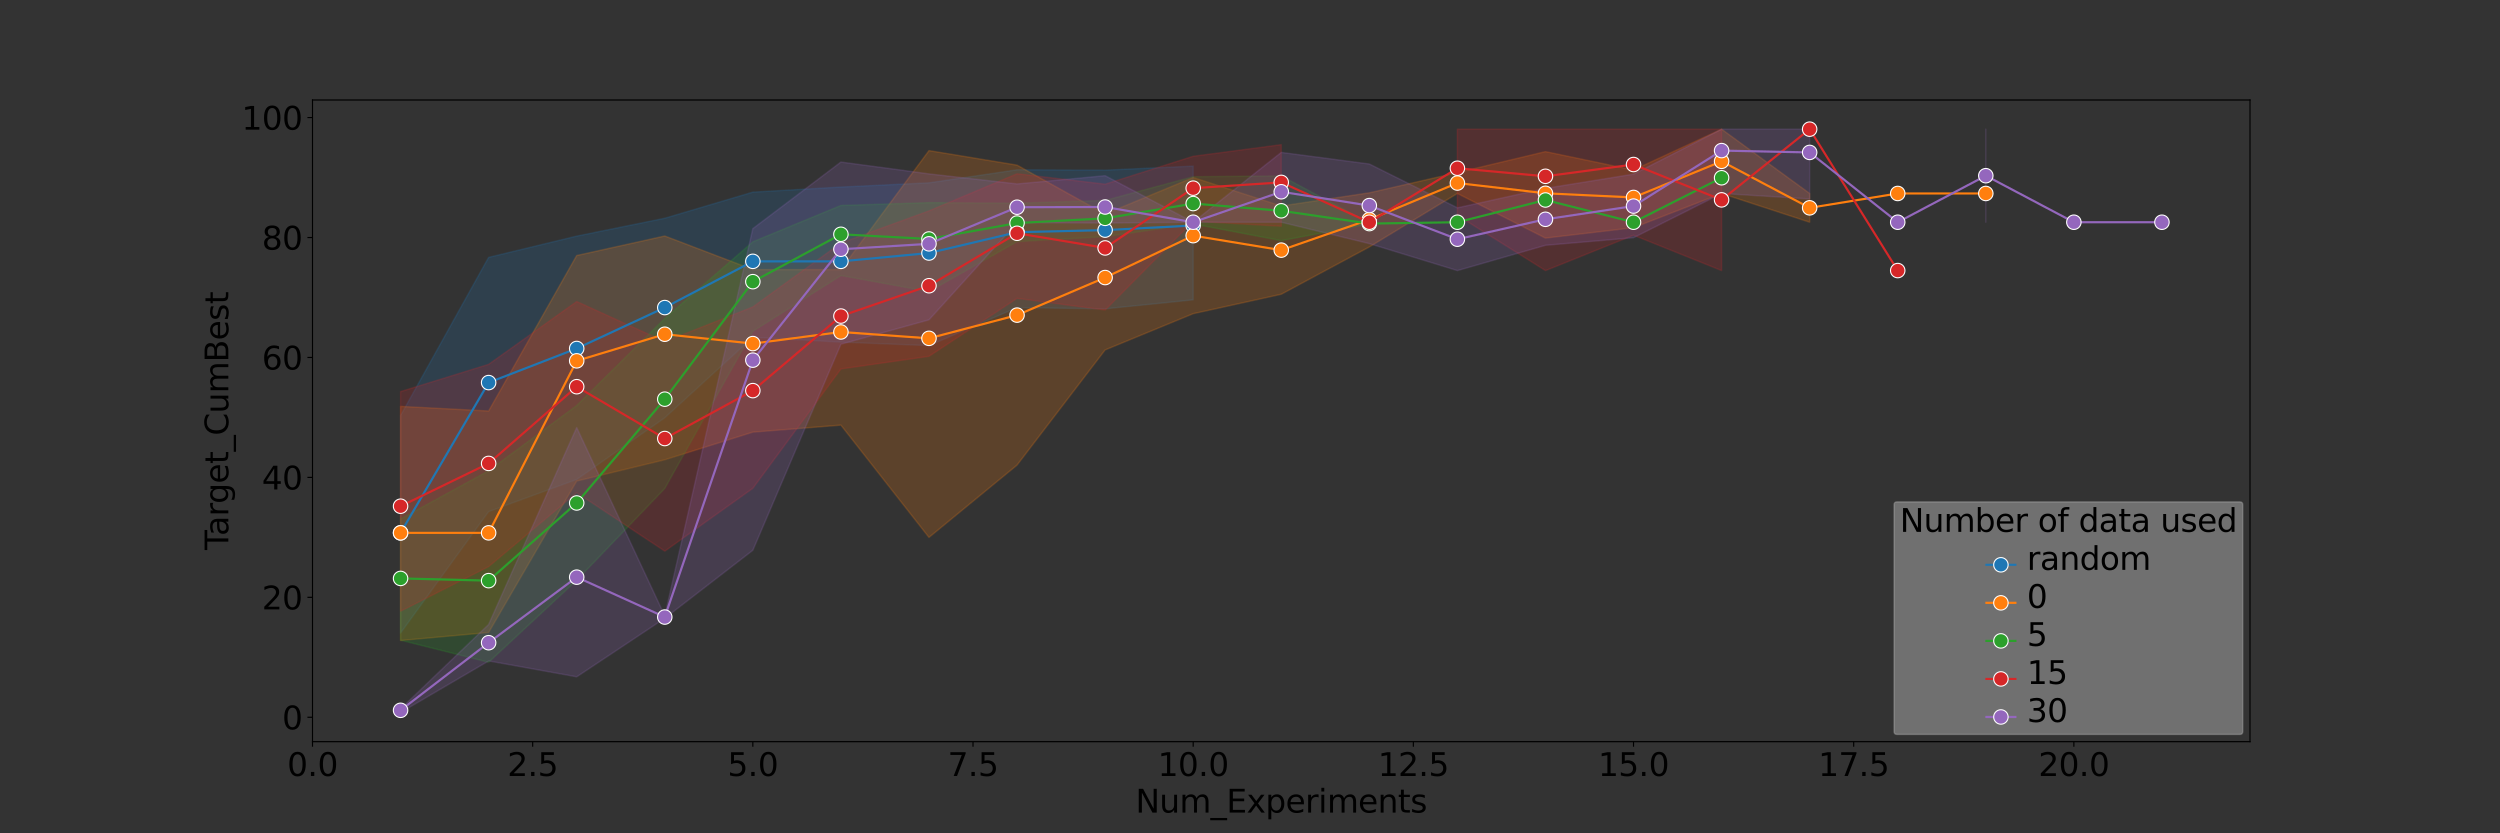 <?xml version="1.0" encoding="utf-8" standalone="no"?>
<!DOCTYPE svg PUBLIC "-//W3C//DTD SVG 1.1//EN"
  "http://www.w3.org/Graphics/SVG/1.1/DTD/svg11.dtd">
<svg xmlns:xlink="http://www.w3.org/1999/xlink" width="1728pt" height="576pt" viewBox="0 0 1728 576" xmlns="http://www.w3.org/2000/svg" version="1.1">
 <rect x="0" y="0" width="1728" height="576" fill="#333333" stroke="none"/>
 <defs>
  <style type="text/css">*{stroke-linejoin: round; stroke-linecap: butt}</style>
 </defs>
 <g id="figure_1">
  <g id="patch_1">
   <path d="M 0 576 
L 1728 576 
L 1728 0 
L 0 0 
L 0 576 
z
" style="fill: none"/>
  </g>
  <g id="axes_1">
   <g id="patch_2">
    <path d="M 216 512.64 
L 1555.2 512.64 
L 1555.2 69.12 
L 216 69.12 
L 216 512.64 
z
" style="fill: none"/>
   </g>
   <g id="PolyCollection_1">
    <defs>
     <path id="ma92290c96f" d="M 276.873 -288.774 
L 276.873 -138.446 
L 337.745 -222.354 
L 398.618 -244.618 
L 459.491 -287.215 
L 520.364 -342.87 
L 581.236 -339.509 
L 642.109 -337.115 
L 702.982 -363.398 
L 763.855 -362.533 
L 824.727 -368.758 
L 824.727 -461.181 
L 824.727 -461.181 
L 763.855 -458.382 
L 702.982 -458.64 
L 642.109 -449.625 
L 581.236 -446.706 
L 520.364 -443.197 
L 459.491 -425.139 
L 398.618 -412.802 
L 337.745 -398.097 
L 276.873 -288.774 
z
" style="stroke: #1f77b4; stroke-opacity: 0.2"/>
    </defs>
    <g clip-path="url(#pd9865b3772)">
     <use xlink:href="#ma92290c96f" x="0" y="576" style="fill: #1f77b4; fill-opacity: 0.2; stroke: #1f77b4; stroke-opacity: 0.2"/>
    </g>
   </g>
   <g id="PolyCollection_2">
    <defs>
     <path id="m0be8a82cbb" d="M 276.873 -295.098 
L 276.873 -133.293 
L 337.745 -138.837 
L 398.618 -243.504 
L 459.491 -258.223 
L 520.364 -277.326 
L 581.236 -282.162 
L 642.109 -204.557 
L 702.982 -254.538 
L 763.855 -334.143 
L 824.727 -359.19 
L 885.6 -372.618 
L 946.473 -405.317 
L 1007.345 -442.278 
L 1068.218 -411.443 
L 1129.091 -418.641 
L 1189.964 -442.278 
L 1250.836 -422.399 
L 1250.836 -442.278 
L 1250.836 -442.278 
L 1189.964 -486.72 
L 1129.091 -458.485 
L 1068.218 -471.2 
L 1007.345 -456.684 
L 946.473 -442.726 
L 885.6 -433.599 
L 824.727 -453.31 
L 763.855 -428.025 
L 702.982 -461.842 
L 642.109 -471.89 
L 581.236 -389.663 
L 520.364 -389.663 
L 459.491 -412.877 
L 398.618 -399.382 
L 337.745 -291.909 
L 276.873 -295.098 
z
" style="stroke: #ff7f0e; stroke-opacity: 0.2"/>
    </defs>
    <g clip-path="url(#pd9865b3772)">
     <use xlink:href="#m0be8a82cbb" x="0" y="576" style="fill: #ff7f0e; fill-opacity: 0.2; stroke: #ff7f0e; stroke-opacity: 0.2"/>
    </g>
   </g>
   <g id="PolyCollection_3">
    <path d="M 276.873 358.675 
L 276.873 442.525 
L 337.745 457.762 
L 398.618 401.066 
L 459.491 337.659 
L 520.364 228.943 
L 581.236 190.459 
L 642.109 201.527 
L 702.982 167.039 
L 763.855 163.579 
L 824.727 154.785 
L 885.6 166.334 
L 946.473 154.785 
L 946.473 154.075 
L 946.473 154.075 
L 885.6 121.581 
L 824.727 122.152 
L 763.855 138.531 
L 702.982 140.468 
L 642.109 140.084 
L 581.236 142.018 
L 520.364 167.145 
L 459.491 220.163 
L 398.618 280.271 
L 337.745 325.377 
L 276.873 358.675 
z
" clip-path="url(#pd9865b3772)" style="fill: #2ca02c; fill-opacity: 0.2; stroke: #2ca02c; stroke-opacity: 0.2"/>
    <path d="M 1068.218 122.868 
L 1068.218 153.601 
L 1068.218 122.868 
L 1068.218 122.868 
z
" clip-path="url(#pd9865b3772)" style="fill: #2ca02c; fill-opacity: 0.2; stroke: #2ca02c; stroke-opacity: 0.2"/>
   </g>
   <g id="PolyCollection_4">
    <path d="M 276.873 270.672 
L 276.873 422.443 
L 337.745 391.637 
L 398.618 340.564 
L 459.491 380.947 
L 520.364 337.522 
L 581.236 255.001 
L 642.109 246.27 
L 702.982 206.214 
L 763.855 214.264 
L 824.727 152.94 
L 885.6 156.369 
L 885.6 100 
L 885.6 100 
L 824.727 108.02 
L 763.855 127.306 
L 702.982 120.116 
L 642.109 145.775 
L 581.236 167.968 
L 520.364 212.183 
L 459.491 236.152 
L 398.618 208.427 
L 337.745 251.838 
L 276.873 270.672 
z
" clip-path="url(#pd9865b3772)" style="fill: #d62728; fill-opacity: 0.2; stroke: #d62728; stroke-opacity: 0.2"/>
    <path d="M 1007.345 89.28 
L 1007.345 148.867 
L 1068.218 187.014 
L 1129.091 162.581 
L 1189.964 187.014 
L 1189.964 89.28 
L 1189.964 89.28 
L 1129.091 89.28 
L 1068.218 89.28 
L 1007.345 89.28 
z
" clip-path="url(#pd9865b3772)" style="fill: #d62728; fill-opacity: 0.2; stroke: #d62728; stroke-opacity: 0.2"/>
   </g>
   <g id="PolyCollection_5">
    <path d="M 276.873 489.97 
L 276.873 492.48 
L 337.745 456.841 
L 398.618 467.813 
L 459.491 427.336 
L 520.364 380.339 
L 581.236 237.917 
L 642.109 221.053 
L 702.982 153.897 
L 763.855 154.193 
L 824.727 153.601 
L 885.6 153.601 
L 946.473 168.385 
L 1007.345 187.02 
L 1068.218 169.539 
L 1129.091 164.3 
L 1189.964 133.722 
L 1250.836 137.521 
L 1250.836 89.28 
L 1250.836 89.28 
L 1189.964 89.28 
L 1129.091 120.391 
L 1068.218 130.214 
L 1007.345 143.662 
L 946.473 113.364 
L 885.6 105.36 
L 824.727 153.601 
L 763.855 121.44 
L 702.982 127.144 
L 642.109 120.192 
L 581.236 112.006 
L 520.364 158.031 
L 459.491 425.686 
L 398.618 295.554 
L 337.745 431.633 
L 276.873 489.97 
z
" clip-path="url(#pd9865b3772)" style="fill: #9467bd; fill-opacity: 0.2; stroke: #9467bd; stroke-opacity: 0.2"/>
    <path d="M 1372.582 89.28 
L 1372.582 153.601 
L 1372.582 89.28 
L 1372.582 89.28 
z
" clip-path="url(#pd9865b3772)" style="fill: #9467bd; fill-opacity: 0.2; stroke: #9467bd; stroke-opacity: 0.2"/>
    <path d="M 1494.327 153.601 
L 1494.327 153.601 
L 1494.327 153.601 
L 1494.327 153.601 
z
" clip-path="url(#pd9865b3772)" style="fill: #9467bd; fill-opacity: 0.2; stroke: #9467bd; stroke-opacity: 0.2"/>
   </g>
   <g id="matplotlib.axis_1">
    <g id="xtick_1">
     <g id="line2d_1">
      <defs>
       <path id="mb476e914d4" d="M 0 0 
L 0 3.5 
" style="stroke: #000000; stroke-width: 0.8"/>
      </defs>
      <g>
       <use xlink:href="#mb476e914d4" x="216" y="512.64" style="stroke: #000000; stroke-width: 0.8"/>
      </g>
     </g>
     <g id="text_1">
      <!-- 0.0 -->
      <g transform="translate(198.507 536.357) scale(0.22 -0.22)">
       <defs>
        <path id="DejaVuSans-30" d="M 2034 4250 
Q 1547 4250 1301 3770 
Q 1056 3291 1056 2328 
Q 1056 1369 1301 889 
Q 1547 409 2034 409 
Q 2525 409 2770 889 
Q 3016 1369 3016 2328 
Q 3016 3291 2770 3770 
Q 2525 4250 2034 4250 
z
M 2034 4750 
Q 2819 4750 3233 4129 
Q 3647 3509 3647 2328 
Q 3647 1150 3233 529 
Q 2819 -91 2034 -91 
Q 1250 -91 836 529 
Q 422 1150 422 2328 
Q 422 3509 836 4129 
Q 1250 4750 2034 4750 
z
" transform="scale(0.016)"/>
        <path id="DejaVuSans-2e" d="M 684 794 
L 1344 794 
L 1344 0 
L 684 0 
L 684 794 
z
" transform="scale(0.016)"/>
       </defs>
       <use xlink:href="#DejaVuSans-30"/>
       <use xlink:href="#DejaVuSans-2e" x="63.623"/>
       <use xlink:href="#DejaVuSans-30" x="95.41"/>
      </g>
     </g>
    </g>
    <g id="xtick_2">
     <g id="line2d_2">
      <g>
       <use xlink:href="#mb476e914d4" x="368.182" y="512.64" style="stroke: #000000; stroke-width: 0.8"/>
      </g>
     </g>
     <g id="text_2">
      <!-- 2.5 -->
      <g transform="translate(350.688 536.357) scale(0.22 -0.22)">
       <defs>
        <path id="DejaVuSans-32" d="M 1228 531 
L 3431 531 
L 3431 0 
L 469 0 
L 469 531 
Q 828 903 1448 1529 
Q 2069 2156 2228 2338 
Q 2531 2678 2651 2914 
Q 2772 3150 2772 3378 
Q 2772 3750 2511 3984 
Q 2250 4219 1831 4219 
Q 1534 4219 1204 4116 
Q 875 4013 500 3803 
L 500 4441 
Q 881 4594 1212 4672 
Q 1544 4750 1819 4750 
Q 2544 4750 2975 4387 
Q 3406 4025 3406 3419 
Q 3406 3131 3298 2873 
Q 3191 2616 2906 2266 
Q 2828 2175 2409 1742 
Q 1991 1309 1228 531 
z
" transform="scale(0.016)"/>
        <path id="DejaVuSans-35" d="M 691 4666 
L 3169 4666 
L 3169 4134 
L 1269 4134 
L 1269 2991 
Q 1406 3038 1543 3061 
Q 1681 3084 1819 3084 
Q 2600 3084 3056 2656 
Q 3513 2228 3513 1497 
Q 3513 744 3044 326 
Q 2575 -91 1722 -91 
Q 1428 -91 1123 -41 
Q 819 9 494 109 
L 494 744 
Q 775 591 1075 516 
Q 1375 441 1709 441 
Q 2250 441 2565 725 
Q 2881 1009 2881 1497 
Q 2881 1984 2565 2268 
Q 2250 2553 1709 2553 
Q 1456 2553 1204 2497 
Q 953 2441 691 2322 
L 691 4666 
z
" transform="scale(0.016)"/>
       </defs>
       <use xlink:href="#DejaVuSans-32"/>
       <use xlink:href="#DejaVuSans-2e" x="63.623"/>
       <use xlink:href="#DejaVuSans-35" x="95.41"/>
      </g>
     </g>
    </g>
    <g id="xtick_3">
     <g id="line2d_3">
      <g>
       <use xlink:href="#mb476e914d4" x="520.364" y="512.64" style="stroke: #000000; stroke-width: 0.8"/>
      </g>
     </g>
     <g id="text_3">
      <!-- 5.0 -->
      <g transform="translate(502.87 536.357) scale(0.22 -0.22)">
       <use xlink:href="#DejaVuSans-35"/>
       <use xlink:href="#DejaVuSans-2e" x="63.623"/>
       <use xlink:href="#DejaVuSans-30" x="95.41"/>
      </g>
     </g>
    </g>
    <g id="xtick_4">
     <g id="line2d_4">
      <g>
       <use xlink:href="#mb476e914d4" x="672.545" y="512.64" style="stroke: #000000; stroke-width: 0.8"/>
      </g>
     </g>
     <g id="text_4">
      <!-- 7.5 -->
      <g transform="translate(655.052 536.357) scale(0.22 -0.22)">
       <defs>
        <path id="DejaVuSans-37" d="M 525 4666 
L 3525 4666 
L 3525 4397 
L 1831 0 
L 1172 0 
L 2766 4134 
L 525 4134 
L 525 4666 
z
" transform="scale(0.016)"/>
       </defs>
       <use xlink:href="#DejaVuSans-37"/>
       <use xlink:href="#DejaVuSans-2e" x="63.623"/>
       <use xlink:href="#DejaVuSans-35" x="95.41"/>
      </g>
     </g>
    </g>
    <g id="xtick_5">
     <g id="line2d_5">
      <g>
       <use xlink:href="#mb476e914d4" x="824.727" y="512.64" style="stroke: #000000; stroke-width: 0.8"/>
      </g>
     </g>
     <g id="text_5">
      <!-- 10.0 -->
      <g transform="translate(800.235 536.357) scale(0.22 -0.22)">
       <defs>
        <path id="DejaVuSans-31" d="M 794 531 
L 1825 531 
L 1825 4091 
L 703 3866 
L 703 4441 
L 1819 4666 
L 2450 4666 
L 2450 531 
L 3481 531 
L 3481 0 
L 794 0 
L 794 531 
z
" transform="scale(0.016)"/>
       </defs>
       <use xlink:href="#DejaVuSans-31"/>
       <use xlink:href="#DejaVuSans-30" x="63.623"/>
       <use xlink:href="#DejaVuSans-2e" x="127.246"/>
       <use xlink:href="#DejaVuSans-30" x="159.033"/>
      </g>
     </g>
    </g>
    <g id="xtick_6">
     <g id="line2d_6">
      <g>
       <use xlink:href="#mb476e914d4" x="976.909" y="512.64" style="stroke: #000000; stroke-width: 0.8"/>
      </g>
     </g>
     <g id="text_6">
      <!-- 12.5 -->
      <g transform="translate(952.417 536.357) scale(0.22 -0.22)">
       <use xlink:href="#DejaVuSans-31"/>
       <use xlink:href="#DejaVuSans-32" x="63.623"/>
       <use xlink:href="#DejaVuSans-2e" x="127.246"/>
       <use xlink:href="#DejaVuSans-35" x="159.033"/>
      </g>
     </g>
    </g>
    <g id="xtick_7">
     <g id="line2d_7">
      <g>
       <use xlink:href="#mb476e914d4" x="1129.091" y="512.64" style="stroke: #000000; stroke-width: 0.8"/>
      </g>
     </g>
     <g id="text_7">
      <!-- 15.0 -->
      <g transform="translate(1104.599 536.357) scale(0.22 -0.22)">
       <use xlink:href="#DejaVuSans-31"/>
       <use xlink:href="#DejaVuSans-35" x="63.623"/>
       <use xlink:href="#DejaVuSans-2e" x="127.246"/>
       <use xlink:href="#DejaVuSans-30" x="159.033"/>
      </g>
     </g>
    </g>
    <g id="xtick_8">
     <g id="line2d_8">
      <g>
       <use xlink:href="#mb476e914d4" x="1281.273" y="512.64" style="stroke: #000000; stroke-width: 0.8"/>
      </g>
     </g>
     <g id="text_8">
      <!-- 17.5 -->
      <g transform="translate(1256.781 536.357) scale(0.22 -0.22)">
       <use xlink:href="#DejaVuSans-31"/>
       <use xlink:href="#DejaVuSans-37" x="63.623"/>
       <use xlink:href="#DejaVuSans-2e" x="127.246"/>
       <use xlink:href="#DejaVuSans-35" x="159.033"/>
      </g>
     </g>
    </g>
    <g id="xtick_9">
     <g id="line2d_9">
      <g>
       <use xlink:href="#mb476e914d4" x="1433.455" y="512.64" style="stroke: #000000; stroke-width: 0.8"/>
      </g>
     </g>
     <g id="text_9">
      <!-- 20.0 -->
      <g transform="translate(1408.962 536.357) scale(0.22 -0.22)">
       <use xlink:href="#DejaVuSans-32"/>
       <use xlink:href="#DejaVuSans-30" x="63.623"/>
       <use xlink:href="#DejaVuSans-2e" x="127.246"/>
       <use xlink:href="#DejaVuSans-30" x="159.033"/>
      </g>
     </g>
    </g>
    <g id="text_10">
     <!-- Num_Experiments -->
     <g transform="translate(784.897 561.648) scale(0.22 -0.22)">
      <defs>
       <path id="DejaVuSans-4e" d="M 628 4666 
L 1478 4666 
L 3547 763 
L 3547 4666 
L 4159 4666 
L 4159 0 
L 3309 0 
L 1241 3903 
L 1241 0 
L 628 0 
L 628 4666 
z
" transform="scale(0.016)"/>
       <path id="DejaVuSans-75" d="M 544 1381 
L 544 3500 
L 1119 3500 
L 1119 1403 
Q 1119 906 1312 657 
Q 1506 409 1894 409 
Q 2359 409 2629 706 
Q 2900 1003 2900 1516 
L 2900 3500 
L 3475 3500 
L 3475 0 
L 2900 0 
L 2900 538 
Q 2691 219 2414 64 
Q 2138 -91 1772 -91 
Q 1169 -91 856 284 
Q 544 659 544 1381 
z
M 1991 3584 
L 1991 3584 
z
" transform="scale(0.016)"/>
       <path id="DejaVuSans-6d" d="M 3328 2828 
Q 3544 3216 3844 3400 
Q 4144 3584 4550 3584 
Q 5097 3584 5394 3201 
Q 5691 2819 5691 2113 
L 5691 0 
L 5113 0 
L 5113 2094 
Q 5113 2597 4934 2840 
Q 4756 3084 4391 3084 
Q 3944 3084 3684 2787 
Q 3425 2491 3425 1978 
L 3425 0 
L 2847 0 
L 2847 2094 
Q 2847 2600 2669 2842 
Q 2491 3084 2119 3084 
Q 1678 3084 1418 2786 
Q 1159 2488 1159 1978 
L 1159 0 
L 581 0 
L 581 3500 
L 1159 3500 
L 1159 2956 
Q 1356 3278 1631 3431 
Q 1906 3584 2284 3584 
Q 2666 3584 2933 3390 
Q 3200 3197 3328 2828 
z
" transform="scale(0.016)"/>
       <path id="DejaVuSans-5f" d="M 3263 -1063 
L 3263 -1509 
L -63 -1509 
L -63 -1063 
L 3263 -1063 
z
" transform="scale(0.016)"/>
       <path id="DejaVuSans-45" d="M 628 4666 
L 3578 4666 
L 3578 4134 
L 1259 4134 
L 1259 2753 
L 3481 2753 
L 3481 2222 
L 1259 2222 
L 1259 531 
L 3634 531 
L 3634 0 
L 628 0 
L 628 4666 
z
" transform="scale(0.016)"/>
       <path id="DejaVuSans-78" d="M 3513 3500 
L 2247 1797 
L 3578 0 
L 2900 0 
L 1881 1375 
L 863 0 
L 184 0 
L 1544 1831 
L 300 3500 
L 978 3500 
L 1906 2253 
L 2834 3500 
L 3513 3500 
z
" transform="scale(0.016)"/>
       <path id="DejaVuSans-70" d="M 1159 525 
L 1159 -1331 
L 581 -1331 
L 581 3500 
L 1159 3500 
L 1159 2969 
Q 1341 3281 1617 3432 
Q 1894 3584 2278 3584 
Q 2916 3584 3314 3078 
Q 3713 2572 3713 1747 
Q 3713 922 3314 415 
Q 2916 -91 2278 -91 
Q 1894 -91 1617 61 
Q 1341 213 1159 525 
z
M 3116 1747 
Q 3116 2381 2855 2742 
Q 2594 3103 2138 3103 
Q 1681 3103 1420 2742 
Q 1159 2381 1159 1747 
Q 1159 1113 1420 752 
Q 1681 391 2138 391 
Q 2594 391 2855 752 
Q 3116 1113 3116 1747 
z
" transform="scale(0.016)"/>
       <path id="DejaVuSans-65" d="M 3597 1894 
L 3597 1613 
L 953 1613 
Q 991 1019 1311 708 
Q 1631 397 2203 397 
Q 2534 397 2845 478 
Q 3156 559 3463 722 
L 3463 178 
Q 3153 47 2828 -22 
Q 2503 -91 2169 -91 
Q 1331 -91 842 396 
Q 353 884 353 1716 
Q 353 2575 817 3079 
Q 1281 3584 2069 3584 
Q 2775 3584 3186 3129 
Q 3597 2675 3597 1894 
z
M 3022 2063 
Q 3016 2534 2758 2815 
Q 2500 3097 2075 3097 
Q 1594 3097 1305 2825 
Q 1016 2553 972 2059 
L 3022 2063 
z
" transform="scale(0.016)"/>
       <path id="DejaVuSans-72" d="M 2631 2963 
Q 2534 3019 2420 3045 
Q 2306 3072 2169 3072 
Q 1681 3072 1420 2755 
Q 1159 2438 1159 1844 
L 1159 0 
L 581 0 
L 581 3500 
L 1159 3500 
L 1159 2956 
Q 1341 3275 1631 3429 
Q 1922 3584 2338 3584 
Q 2397 3584 2469 3576 
Q 2541 3569 2628 3553 
L 2631 2963 
z
" transform="scale(0.016)"/>
       <path id="DejaVuSans-69" d="M 603 3500 
L 1178 3500 
L 1178 0 
L 603 0 
L 603 3500 
z
M 603 4863 
L 1178 4863 
L 1178 4134 
L 603 4134 
L 603 4863 
z
" transform="scale(0.016)"/>
       <path id="DejaVuSans-6e" d="M 3513 2113 
L 3513 0 
L 2938 0 
L 2938 2094 
Q 2938 2591 2744 2837 
Q 2550 3084 2163 3084 
Q 1697 3084 1428 2787 
Q 1159 2491 1159 1978 
L 1159 0 
L 581 0 
L 581 3500 
L 1159 3500 
L 1159 2956 
Q 1366 3272 1645 3428 
Q 1925 3584 2291 3584 
Q 2894 3584 3203 3211 
Q 3513 2838 3513 2113 
z
" transform="scale(0.016)"/>
       <path id="DejaVuSans-74" d="M 1172 4494 
L 1172 3500 
L 2356 3500 
L 2356 3053 
L 1172 3053 
L 1172 1153 
Q 1172 725 1289 603 
Q 1406 481 1766 481 
L 2356 481 
L 2356 0 
L 1766 0 
Q 1100 0 847 248 
Q 594 497 594 1153 
L 594 3053 
L 172 3053 
L 172 3500 
L 594 3500 
L 594 4494 
L 1172 4494 
z
" transform="scale(0.016)"/>
       <path id="DejaVuSans-73" d="M 2834 3397 
L 2834 2853 
Q 2591 2978 2328 3040 
Q 2066 3103 1784 3103 
Q 1356 3103 1142 2972 
Q 928 2841 928 2578 
Q 928 2378 1081 2264 
Q 1234 2150 1697 2047 
L 1894 2003 
Q 2506 1872 2764 1633 
Q 3022 1394 3022 966 
Q 3022 478 2636 193 
Q 2250 -91 1575 -91 
Q 1294 -91 989 -36 
Q 684 19 347 128 
L 347 722 
Q 666 556 975 473 
Q 1284 391 1588 391 
Q 1994 391 2212 530 
Q 2431 669 2431 922 
Q 2431 1156 2273 1281 
Q 2116 1406 1581 1522 
L 1381 1569 
Q 847 1681 609 1914 
Q 372 2147 372 2553 
Q 372 3047 722 3315 
Q 1072 3584 1716 3584 
Q 2034 3584 2315 3537 
Q 2597 3491 2834 3397 
z
" transform="scale(0.016)"/>
      </defs>
      <use xlink:href="#DejaVuSans-4e"/>
      <use xlink:href="#DejaVuSans-75" x="74.805"/>
      <use xlink:href="#DejaVuSans-6d" x="138.184"/>
      <use xlink:href="#DejaVuSans-5f" x="235.596"/>
      <use xlink:href="#DejaVuSans-45" x="285.596"/>
      <use xlink:href="#DejaVuSans-78" x="348.779"/>
      <use xlink:href="#DejaVuSans-70" x="407.959"/>
      <use xlink:href="#DejaVuSans-65" x="471.436"/>
      <use xlink:href="#DejaVuSans-72" x="532.959"/>
      <use xlink:href="#DejaVuSans-69" x="574.072"/>
      <use xlink:href="#DejaVuSans-6d" x="601.855"/>
      <use xlink:href="#DejaVuSans-65" x="699.268"/>
      <use xlink:href="#DejaVuSans-6e" x="760.791"/>
      <use xlink:href="#DejaVuSans-74" x="824.17"/>
      <use xlink:href="#DejaVuSans-73" x="863.379"/>
     </g>
    </g>
   </g>
   <g id="matplotlib.axis_2">
    <g id="ytick_1">
     <g id="line2d_10">
      <defs>
       <path id="m41465727d5" d="M 0 0 
L -3.5 0 
" style="stroke: #000000; stroke-width: 0.8"/>
      </defs>
      <g>
       <use xlink:href="#m41465727d5" x="216" y="495.77" style="stroke: #000000; stroke-width: 0.8"/>
      </g>
     </g>
     <g id="text_11">
      <!-- 0 -->
      <g transform="translate(195.002 504.128) scale(0.22 -0.22)">
       <use xlink:href="#DejaVuSans-30"/>
      </g>
     </g>
    </g>
    <g id="ytick_2">
     <g id="line2d_11">
      <g>
       <use xlink:href="#m41465727d5" x="216" y="412.871" style="stroke: #000000; stroke-width: 0.8"/>
      </g>
     </g>
     <g id="text_12">
      <!-- 20 -->
      <g transform="translate(181.005 421.229) scale(0.22 -0.22)">
       <use xlink:href="#DejaVuSans-32"/>
       <use xlink:href="#DejaVuSans-30" x="63.623"/>
      </g>
     </g>
    </g>
    <g id="ytick_3">
     <g id="line2d_12">
      <g>
       <use xlink:href="#m41465727d5" x="216" y="329.972" style="stroke: #000000; stroke-width: 0.8"/>
      </g>
     </g>
     <g id="text_13">
      <!-- 40 -->
      <g transform="translate(181.005 338.331) scale(0.22 -0.22)">
       <defs>
        <path id="DejaVuSans-34" d="M 2419 4116 
L 825 1625 
L 2419 1625 
L 2419 4116 
z
M 2253 4666 
L 3047 4666 
L 3047 1625 
L 3713 1625 
L 3713 1100 
L 3047 1100 
L 3047 0 
L 2419 0 
L 2419 1100 
L 313 1100 
L 313 1709 
L 2253 4666 
z
" transform="scale(0.016)"/>
       </defs>
       <use xlink:href="#DejaVuSans-34"/>
       <use xlink:href="#DejaVuSans-30" x="63.623"/>
      </g>
     </g>
    </g>
    <g id="ytick_4">
     <g id="line2d_13">
      <g>
       <use xlink:href="#m41465727d5" x="216" y="247.073" style="stroke: #000000; stroke-width: 0.8"/>
      </g>
     </g>
     <g id="text_14">
      <!-- 60 -->
      <g transform="translate(181.005 255.432) scale(0.22 -0.22)">
       <defs>
        <path id="DejaVuSans-36" d="M 2113 2584 
Q 1688 2584 1439 2293 
Q 1191 2003 1191 1497 
Q 1191 994 1439 701 
Q 1688 409 2113 409 
Q 2538 409 2786 701 
Q 3034 994 3034 1497 
Q 3034 2003 2786 2293 
Q 2538 2584 2113 2584 
z
M 3366 4563 
L 3366 3988 
Q 3128 4100 2886 4159 
Q 2644 4219 2406 4219 
Q 1781 4219 1451 3797 
Q 1122 3375 1075 2522 
Q 1259 2794 1537 2939 
Q 1816 3084 2150 3084 
Q 2853 3084 3261 2657 
Q 3669 2231 3669 1497 
Q 3669 778 3244 343 
Q 2819 -91 2113 -91 
Q 1303 -91 875 529 
Q 447 1150 447 2328 
Q 447 3434 972 4092 
Q 1497 4750 2381 4750 
Q 2619 4750 2861 4703 
Q 3103 4656 3366 4563 
z
" transform="scale(0.016)"/>
       </defs>
       <use xlink:href="#DejaVuSans-36"/>
       <use xlink:href="#DejaVuSans-30" x="63.623"/>
      </g>
     </g>
    </g>
    <g id="ytick_5">
     <g id="line2d_14">
      <g>
       <use xlink:href="#m41465727d5" x="216" y="164.175" style="stroke: #000000; stroke-width: 0.8"/>
      </g>
     </g>
     <g id="text_15">
      <!-- 80 -->
      <g transform="translate(181.005 172.533) scale(0.22 -0.22)">
       <defs>
        <path id="DejaVuSans-38" d="M 2034 2216 
Q 1584 2216 1326 1975 
Q 1069 1734 1069 1313 
Q 1069 891 1326 650 
Q 1584 409 2034 409 
Q 2484 409 2743 651 
Q 3003 894 3003 1313 
Q 3003 1734 2745 1975 
Q 2488 2216 2034 2216 
z
M 1403 2484 
Q 997 2584 770 2862 
Q 544 3141 544 3541 
Q 544 4100 942 4425 
Q 1341 4750 2034 4750 
Q 2731 4750 3128 4425 
Q 3525 4100 3525 3541 
Q 3525 3141 3298 2862 
Q 3072 2584 2669 2484 
Q 3125 2378 3379 2068 
Q 3634 1759 3634 1313 
Q 3634 634 3220 271 
Q 2806 -91 2034 -91 
Q 1263 -91 848 271 
Q 434 634 434 1313 
Q 434 1759 690 2068 
Q 947 2378 1403 2484 
z
M 1172 3481 
Q 1172 3119 1398 2916 
Q 1625 2713 2034 2713 
Q 2441 2713 2670 2916 
Q 2900 3119 2900 3481 
Q 2900 3844 2670 4047 
Q 2441 4250 2034 4250 
Q 1625 4250 1398 4047 
Q 1172 3844 1172 3481 
z
" transform="scale(0.016)"/>
       </defs>
       <use xlink:href="#DejaVuSans-38"/>
       <use xlink:href="#DejaVuSans-30" x="63.623"/>
      </g>
     </g>
    </g>
    <g id="ytick_6">
     <g id="line2d_15">
      <g>
       <use xlink:href="#m41465727d5" x="216" y="81.276" style="stroke: #000000; stroke-width: 0.8"/>
      </g>
     </g>
     <g id="text_16">
      <!-- 100 -->
      <g transform="translate(167.007 89.634) scale(0.22 -0.22)">
       <use xlink:href="#DejaVuSans-31"/>
       <use xlink:href="#DejaVuSans-30" x="63.623"/>
       <use xlink:href="#DejaVuSans-30" x="127.246"/>
      </g>
     </g>
    </g>
    <g id="text_17">
     <!-- Target_CumBest -->
     <g transform="translate(157.82 380.143) rotate(-90) scale(0.22 -0.22)">
      <defs>
       <path id="DejaVuSans-54" d="M -19 4666 
L 3928 4666 
L 3928 4134 
L 2272 4134 
L 2272 0 
L 1638 0 
L 1638 4134 
L -19 4134 
L -19 4666 
z
" transform="scale(0.016)"/>
       <path id="DejaVuSans-61" d="M 2194 1759 
Q 1497 1759 1228 1600 
Q 959 1441 959 1056 
Q 959 750 1161 570 
Q 1363 391 1709 391 
Q 2188 391 2477 730 
Q 2766 1069 2766 1631 
L 2766 1759 
L 2194 1759 
z
M 3341 1997 
L 3341 0 
L 2766 0 
L 2766 531 
Q 2569 213 2275 61 
Q 1981 -91 1556 -91 
Q 1019 -91 701 211 
Q 384 513 384 1019 
Q 384 1609 779 1909 
Q 1175 2209 1959 2209 
L 2766 2209 
L 2766 2266 
Q 2766 2663 2505 2880 
Q 2244 3097 1772 3097 
Q 1472 3097 1187 3025 
Q 903 2953 641 2809 
L 641 3341 
Q 956 3463 1253 3523 
Q 1550 3584 1831 3584 
Q 2591 3584 2966 3190 
Q 3341 2797 3341 1997 
z
" transform="scale(0.016)"/>
       <path id="DejaVuSans-67" d="M 2906 1791 
Q 2906 2416 2648 2759 
Q 2391 3103 1925 3103 
Q 1463 3103 1205 2759 
Q 947 2416 947 1791 
Q 947 1169 1205 825 
Q 1463 481 1925 481 
Q 2391 481 2648 825 
Q 2906 1169 2906 1791 
z
M 3481 434 
Q 3481 -459 3084 -895 
Q 2688 -1331 1869 -1331 
Q 1566 -1331 1297 -1286 
Q 1028 -1241 775 -1147 
L 775 -588 
Q 1028 -725 1275 -790 
Q 1522 -856 1778 -856 
Q 2344 -856 2625 -561 
Q 2906 -266 2906 331 
L 2906 616 
Q 2728 306 2450 153 
Q 2172 0 1784 0 
Q 1141 0 747 490 
Q 353 981 353 1791 
Q 353 2603 747 3093 
Q 1141 3584 1784 3584 
Q 2172 3584 2450 3431 
Q 2728 3278 2906 2969 
L 2906 3500 
L 3481 3500 
L 3481 434 
z
" transform="scale(0.016)"/>
       <path id="DejaVuSans-43" d="M 4122 4306 
L 4122 3641 
Q 3803 3938 3442 4084 
Q 3081 4231 2675 4231 
Q 1875 4231 1450 3742 
Q 1025 3253 1025 2328 
Q 1025 1406 1450 917 
Q 1875 428 2675 428 
Q 3081 428 3442 575 
Q 3803 722 4122 1019 
L 4122 359 
Q 3791 134 3420 21 
Q 3050 -91 2638 -91 
Q 1578 -91 968 557 
Q 359 1206 359 2328 
Q 359 3453 968 4101 
Q 1578 4750 2638 4750 
Q 3056 4750 3426 4639 
Q 3797 4528 4122 4306 
z
" transform="scale(0.016)"/>
       <path id="DejaVuSans-42" d="M 1259 2228 
L 1259 519 
L 2272 519 
Q 2781 519 3026 730 
Q 3272 941 3272 1375 
Q 3272 1813 3026 2020 
Q 2781 2228 2272 2228 
L 1259 2228 
z
M 1259 4147 
L 1259 2741 
L 2194 2741 
Q 2656 2741 2882 2914 
Q 3109 3088 3109 3444 
Q 3109 3797 2882 3972 
Q 2656 4147 2194 4147 
L 1259 4147 
z
M 628 4666 
L 2241 4666 
Q 2963 4666 3353 4366 
Q 3744 4066 3744 3513 
Q 3744 3084 3544 2831 
Q 3344 2578 2956 2516 
Q 3422 2416 3680 2098 
Q 3938 1781 3938 1306 
Q 3938 681 3513 340 
Q 3088 0 2303 0 
L 628 0 
L 628 4666 
z
" transform="scale(0.016)"/>
      </defs>
      <use xlink:href="#DejaVuSans-54"/>
      <use xlink:href="#DejaVuSans-61" x="44.584"/>
      <use xlink:href="#DejaVuSans-72" x="105.863"/>
      <use xlink:href="#DejaVuSans-67" x="145.227"/>
      <use xlink:href="#DejaVuSans-65" x="208.703"/>
      <use xlink:href="#DejaVuSans-74" x="270.227"/>
      <use xlink:href="#DejaVuSans-5f" x="309.436"/>
      <use xlink:href="#DejaVuSans-43" x="359.436"/>
      <use xlink:href="#DejaVuSans-75" x="429.26"/>
      <use xlink:href="#DejaVuSans-6d" x="492.639"/>
      <use xlink:href="#DejaVuSans-42" x="590.051"/>
      <use xlink:href="#DejaVuSans-65" x="658.654"/>
      <use xlink:href="#DejaVuSans-73" x="720.178"/>
      <use xlink:href="#DejaVuSans-74" x="772.277"/>
     </g>
    </g>
   </g>
   <g id="line2d_16">
    <path d="M 276.873 368.311 
L 337.745 264.441 
L 398.618 240.874 
L 459.491 212.593 
L 520.364 180.643 
L 581.236 180.643 
L 642.109 174.889 
L 702.982 160.496 
L 763.855 159.058 
L 824.727 155.855 
" clip-path="url(#pd9865b3772)" style="fill: none; stroke: #1f77b4; stroke-width: 1.5; stroke-linecap: square"/>
    <defs>
     <path id="m5c4d07f547" d="M 0 5 
C 1.326 5 2.598 4.473 3.536 3.536 
C 4.473 2.598 5 1.326 5 0 
C 5 -1.326 4.473 -2.598 3.536 -3.536 
C 2.598 -4.473 1.326 -5 0 -5 
C -1.326 -5 -2.598 -4.473 -3.536 -3.536 
C -4.473 -2.598 -5 -1.326 -5 0 
C -5 1.326 -4.473 2.598 -3.536 3.536 
C -2.598 4.473 -1.326 5 0 5 
z
" style="stroke: #ffffff; stroke-width: 0.75"/>
    </defs>
    <g clip-path="url(#pd9865b3772)">
     <use xlink:href="#m5c4d07f547" x="276.873" y="368.311" style="fill: #1f77b4; stroke: #ffffff; stroke-width: 0.75"/>
     <use xlink:href="#m5c4d07f547" x="337.745" y="264.441" style="fill: #1f77b4; stroke: #ffffff; stroke-width: 0.75"/>
     <use xlink:href="#m5c4d07f547" x="398.618" y="240.874" style="fill: #1f77b4; stroke: #ffffff; stroke-width: 0.75"/>
     <use xlink:href="#m5c4d07f547" x="459.491" y="212.593" style="fill: #1f77b4; stroke: #ffffff; stroke-width: 0.75"/>
     <use xlink:href="#m5c4d07f547" x="520.364" y="180.643" style="fill: #1f77b4; stroke: #ffffff; stroke-width: 0.75"/>
     <use xlink:href="#m5c4d07f547" x="581.236" y="180.643" style="fill: #1f77b4; stroke: #ffffff; stroke-width: 0.75"/>
     <use xlink:href="#m5c4d07f547" x="642.109" y="174.889" style="fill: #1f77b4; stroke: #ffffff; stroke-width: 0.75"/>
     <use xlink:href="#m5c4d07f547" x="702.982" y="160.496" style="fill: #1f77b4; stroke: #ffffff; stroke-width: 0.75"/>
     <use xlink:href="#m5c4d07f547" x="763.855" y="159.058" style="fill: #1f77b4; stroke: #ffffff; stroke-width: 0.75"/>
     <use xlink:href="#m5c4d07f547" x="824.727" y="155.855" style="fill: #1f77b4; stroke: #ffffff; stroke-width: 0.75"/>
    </g>
   </g>
   <g id="line2d_17">
    <path d="M 276.873 368.311 
L 337.745 368.311 
L 398.618 249.406 
L 459.491 231.018 
L 520.364 237.487 
L 581.236 229.465 
L 642.109 233.863 
L 702.982 217.81 
L 763.855 191.849 
L 824.727 162.885 
L 885.6 172.892 
L 946.473 151.78 
L 1007.345 126.519 
L 1068.218 133.608 
L 1129.091 136.48 
L 1189.964 111.501 
L 1250.836 143.662 
L 1311.709 133.722 
L 1372.582 133.722 
" clip-path="url(#pd9865b3772)" style="fill: none; stroke: #ff7f0e; stroke-width: 1.5; stroke-linecap: square"/>
    <defs>
     <path id="me8e0371b27" d="M 0 5 
C 1.326 5 2.598 4.473 3.536 3.536 
C 4.473 2.598 5 1.326 5 0 
C 5 -1.326 4.473 -2.598 3.536 -3.536 
C 2.598 -4.473 1.326 -5 0 -5 
C -1.326 -5 -2.598 -4.473 -3.536 -3.536 
C -4.473 -2.598 -5 -1.326 -5 0 
C -5 1.326 -4.473 2.598 -3.536 3.536 
C -2.598 4.473 -1.326 5 0 5 
z
" style="stroke: #ffffff; stroke-width: 0.75"/>
    </defs>
    <g clip-path="url(#pd9865b3772)">
     <use xlink:href="#me8e0371b27" x="276.873" y="368.311" style="fill: #ff7f0e; stroke: #ffffff; stroke-width: 0.75"/>
     <use xlink:href="#me8e0371b27" x="337.745" y="368.311" style="fill: #ff7f0e; stroke: #ffffff; stroke-width: 0.75"/>
     <use xlink:href="#me8e0371b27" x="398.618" y="249.406" style="fill: #ff7f0e; stroke: #ffffff; stroke-width: 0.75"/>
     <use xlink:href="#me8e0371b27" x="459.491" y="231.018" style="fill: #ff7f0e; stroke: #ffffff; stroke-width: 0.75"/>
     <use xlink:href="#me8e0371b27" x="520.364" y="237.487" style="fill: #ff7f0e; stroke: #ffffff; stroke-width: 0.75"/>
     <use xlink:href="#me8e0371b27" x="581.236" y="229.465" style="fill: #ff7f0e; stroke: #ffffff; stroke-width: 0.75"/>
     <use xlink:href="#me8e0371b27" x="642.109" y="233.863" style="fill: #ff7f0e; stroke: #ffffff; stroke-width: 0.75"/>
     <use xlink:href="#me8e0371b27" x="702.982" y="217.81" style="fill: #ff7f0e; stroke: #ffffff; stroke-width: 0.75"/>
     <use xlink:href="#me8e0371b27" x="763.855" y="191.849" style="fill: #ff7f0e; stroke: #ffffff; stroke-width: 0.75"/>
     <use xlink:href="#me8e0371b27" x="824.727" y="162.885" style="fill: #ff7f0e; stroke: #ffffff; stroke-width: 0.75"/>
     <use xlink:href="#me8e0371b27" x="885.6" y="172.892" style="fill: #ff7f0e; stroke: #ffffff; stroke-width: 0.75"/>
     <use xlink:href="#me8e0371b27" x="946.473" y="151.78" style="fill: #ff7f0e; stroke: #ffffff; stroke-width: 0.75"/>
     <use xlink:href="#me8e0371b27" x="1007.345" y="126.519" style="fill: #ff7f0e; stroke: #ffffff; stroke-width: 0.75"/>
     <use xlink:href="#me8e0371b27" x="1068.218" y="133.608" style="fill: #ff7f0e; stroke: #ffffff; stroke-width: 0.75"/>
     <use xlink:href="#me8e0371b27" x="1129.091" y="136.48" style="fill: #ff7f0e; stroke: #ffffff; stroke-width: 0.75"/>
     <use xlink:href="#me8e0371b27" x="1189.964" y="111.501" style="fill: #ff7f0e; stroke: #ffffff; stroke-width: 0.75"/>
     <use xlink:href="#me8e0371b27" x="1250.836" y="143.662" style="fill: #ff7f0e; stroke: #ffffff; stroke-width: 0.75"/>
     <use xlink:href="#me8e0371b27" x="1311.709" y="133.722" style="fill: #ff7f0e; stroke: #ffffff; stroke-width: 0.75"/>
     <use xlink:href="#me8e0371b27" x="1372.582" y="133.722" style="fill: #ff7f0e; stroke: #ffffff; stroke-width: 0.75"/>
    </g>
   </g>
   <g id="line2d_18">
    <path d="M 276.873 399.808 
L 337.745 401.338 
L 398.618 347.652 
L 459.491 275.903 
L 520.364 194.686 
L 581.236 161.947 
L 642.109 165.185 
L 702.982 154.171 
L 763.855 150.919 
L 824.727 140.699 
L 885.6 145.697 
L 946.473 154.548 
L 1007.345 153.601 
L 1068.218 138.235 
L 1129.091 153.601 
L 1189.964 122.868 
" clip-path="url(#pd9865b3772)" style="fill: none; stroke: #2ca02c; stroke-width: 1.5; stroke-linecap: square"/>
    <defs>
     <path id="mf60fa10bf6" d="M 0 5 
C 1.326 5 2.598 4.473 3.536 3.536 
C 4.473 2.598 5 1.326 5 0 
C 5 -1.326 4.473 -2.598 3.536 -3.536 
C 2.598 -4.473 1.326 -5 0 -5 
C -1.326 -5 -2.598 -4.473 -3.536 -3.536 
C -4.473 -2.598 -5 -1.326 -5 0 
C -5 1.326 -4.473 2.598 -3.536 3.536 
C -2.598 4.473 -1.326 5 0 5 
z
" style="stroke: #ffffff; stroke-width: 0.75"/>
    </defs>
    <g clip-path="url(#pd9865b3772)">
     <use xlink:href="#mf60fa10bf6" x="276.873" y="399.808" style="fill: #2ca02c; stroke: #ffffff; stroke-width: 0.75"/>
     <use xlink:href="#mf60fa10bf6" x="337.745" y="401.338" style="fill: #2ca02c; stroke: #ffffff; stroke-width: 0.75"/>
     <use xlink:href="#mf60fa10bf6" x="398.618" y="347.652" style="fill: #2ca02c; stroke: #ffffff; stroke-width: 0.75"/>
     <use xlink:href="#mf60fa10bf6" x="459.491" y="275.903" style="fill: #2ca02c; stroke: #ffffff; stroke-width: 0.75"/>
     <use xlink:href="#mf60fa10bf6" x="520.364" y="194.686" style="fill: #2ca02c; stroke: #ffffff; stroke-width: 0.75"/>
     <use xlink:href="#mf60fa10bf6" x="581.236" y="161.947" style="fill: #2ca02c; stroke: #ffffff; stroke-width: 0.75"/>
     <use xlink:href="#mf60fa10bf6" x="642.109" y="165.185" style="fill: #2ca02c; stroke: #ffffff; stroke-width: 0.75"/>
     <use xlink:href="#mf60fa10bf6" x="702.982" y="154.171" style="fill: #2ca02c; stroke: #ffffff; stroke-width: 0.75"/>
     <use xlink:href="#mf60fa10bf6" x="763.855" y="150.919" style="fill: #2ca02c; stroke: #ffffff; stroke-width: 0.75"/>
     <use xlink:href="#mf60fa10bf6" x="824.727" y="140.699" style="fill: #2ca02c; stroke: #ffffff; stroke-width: 0.75"/>
     <use xlink:href="#mf60fa10bf6" x="885.6" y="145.697" style="fill: #2ca02c; stroke: #ffffff; stroke-width: 0.75"/>
     <use xlink:href="#mf60fa10bf6" x="946.473" y="154.548" style="fill: #2ca02c; stroke: #ffffff; stroke-width: 0.75"/>
     <use xlink:href="#mf60fa10bf6" x="1007.345" y="153.601" style="fill: #2ca02c; stroke: #ffffff; stroke-width: 0.75"/>
     <use xlink:href="#mf60fa10bf6" x="1068.218" y="138.235" style="fill: #2ca02c; stroke: #ffffff; stroke-width: 0.75"/>
     <use xlink:href="#mf60fa10bf6" x="1129.091" y="153.601" style="fill: #2ca02c; stroke: #ffffff; stroke-width: 0.75"/>
     <use xlink:href="#mf60fa10bf6" x="1189.964" y="122.868" style="fill: #2ca02c; stroke: #ffffff; stroke-width: 0.75"/>
    </g>
   </g>
   <g id="line2d_19">
    <path d="M 276.873 349.89 
L 337.745 320.312 
L 398.618 267.287 
L 459.491 303.107 
L 520.364 269.994 
L 581.236 218.465 
L 642.109 197.497 
L 702.982 161.236 
L 763.855 171.38 
L 824.727 130.056 
L 885.6 126.068 
L 946.473 153.601 
L 1007.345 116.289 
L 1068.218 121.858 
L 1129.091 113.714 
L 1189.964 138.147 
L 1250.836 89.28 
L 1311.709 187.014 
" clip-path="url(#pd9865b3772)" style="fill: none; stroke: #d62728; stroke-width: 1.5; stroke-linecap: square"/>
    <defs>
     <path id="me888fd79d8" d="M 0 5 
C 1.326 5 2.598 4.473 3.536 3.536 
C 4.473 2.598 5 1.326 5 0 
C 5 -1.326 4.473 -2.598 3.536 -3.536 
C 2.598 -4.473 1.326 -5 0 -5 
C -1.326 -5 -2.598 -4.473 -3.536 -3.536 
C -4.473 -2.598 -5 -1.326 -5 0 
C -5 1.326 -4.473 2.598 -3.536 3.536 
C -2.598 4.473 -1.326 5 0 5 
z
" style="stroke: #ffffff; stroke-width: 0.75"/>
    </defs>
    <g clip-path="url(#pd9865b3772)">
     <use xlink:href="#me888fd79d8" x="276.873" y="349.89" style="fill: #d62728; stroke: #ffffff; stroke-width: 0.75"/>
     <use xlink:href="#me888fd79d8" x="337.745" y="320.312" style="fill: #d62728; stroke: #ffffff; stroke-width: 0.75"/>
     <use xlink:href="#me888fd79d8" x="398.618" y="267.287" style="fill: #d62728; stroke: #ffffff; stroke-width: 0.75"/>
     <use xlink:href="#me888fd79d8" x="459.491" y="303.107" style="fill: #d62728; stroke: #ffffff; stroke-width: 0.75"/>
     <use xlink:href="#me888fd79d8" x="520.364" y="269.994" style="fill: #d62728; stroke: #ffffff; stroke-width: 0.75"/>
     <use xlink:href="#me888fd79d8" x="581.236" y="218.465" style="fill: #d62728; stroke: #ffffff; stroke-width: 0.75"/>
     <use xlink:href="#me888fd79d8" x="642.109" y="197.497" style="fill: #d62728; stroke: #ffffff; stroke-width: 0.75"/>
     <use xlink:href="#me888fd79d8" x="702.982" y="161.236" style="fill: #d62728; stroke: #ffffff; stroke-width: 0.75"/>
     <use xlink:href="#me888fd79d8" x="763.855" y="171.38" style="fill: #d62728; stroke: #ffffff; stroke-width: 0.75"/>
     <use xlink:href="#me888fd79d8" x="824.727" y="130.056" style="fill: #d62728; stroke: #ffffff; stroke-width: 0.75"/>
     <use xlink:href="#me888fd79d8" x="885.6" y="126.068" style="fill: #d62728; stroke: #ffffff; stroke-width: 0.75"/>
     <use xlink:href="#me888fd79d8" x="946.473" y="153.601" style="fill: #d62728; stroke: #ffffff; stroke-width: 0.75"/>
     <use xlink:href="#me888fd79d8" x="1007.345" y="116.289" style="fill: #d62728; stroke: #ffffff; stroke-width: 0.75"/>
     <use xlink:href="#me888fd79d8" x="1068.218" y="121.858" style="fill: #d62728; stroke: #ffffff; stroke-width: 0.75"/>
     <use xlink:href="#me888fd79d8" x="1129.091" y="113.714" style="fill: #d62728; stroke: #ffffff; stroke-width: 0.75"/>
     <use xlink:href="#me888fd79d8" x="1189.964" y="138.147" style="fill: #d62728; stroke: #ffffff; stroke-width: 0.75"/>
     <use xlink:href="#me888fd79d8" x="1250.836" y="89.28" style="fill: #d62728; stroke: #ffffff; stroke-width: 0.75"/>
     <use xlink:href="#me888fd79d8" x="1311.709" y="187.014" style="fill: #d62728; stroke: #ffffff; stroke-width: 0.75"/>
    </g>
   </g>
   <g id="line2d_20">
    <path d="M 276.873 490.974 
L 337.745 444.237 
L 398.618 398.927 
L 459.491 426.511 
L 520.364 248.924 
L 581.236 172.271 
L 642.109 168.537 
L 702.982 143.224 
L 763.855 143.078 
L 824.727 153.601 
L 885.6 132.551 
L 946.473 142.101 
L 1007.345 165.341 
L 1068.218 151.579 
L 1129.091 142.448 
L 1189.964 104.094 
L 1250.836 105.36 
L 1311.709 153.601 
L 1372.582 121.44 
L 1433.455 153.601 
L 1494.327 153.601 
" clip-path="url(#pd9865b3772)" style="fill: none; stroke: #9467bd; stroke-width: 1.5; stroke-linecap: square"/>
    <defs>
     <path id="m1101003733" d="M 0 5 
C 1.326 5 2.598 4.473 3.536 3.536 
C 4.473 2.598 5 1.326 5 0 
C 5 -1.326 4.473 -2.598 3.536 -3.536 
C 2.598 -4.473 1.326 -5 0 -5 
C -1.326 -5 -2.598 -4.473 -3.536 -3.536 
C -4.473 -2.598 -5 -1.326 -5 0 
C -5 1.326 -4.473 2.598 -3.536 3.536 
C -2.598 4.473 -1.326 5 0 5 
z
" style="stroke: #ffffff; stroke-width: 0.75"/>
    </defs>
    <g clip-path="url(#pd9865b3772)">
     <use xlink:href="#m1101003733" x="276.873" y="490.974" style="fill: #9467bd; stroke: #ffffff; stroke-width: 0.75"/>
     <use xlink:href="#m1101003733" x="337.745" y="444.237" style="fill: #9467bd; stroke: #ffffff; stroke-width: 0.75"/>
     <use xlink:href="#m1101003733" x="398.618" y="398.927" style="fill: #9467bd; stroke: #ffffff; stroke-width: 0.75"/>
     <use xlink:href="#m1101003733" x="459.491" y="426.511" style="fill: #9467bd; stroke: #ffffff; stroke-width: 0.75"/>
     <use xlink:href="#m1101003733" x="520.364" y="248.924" style="fill: #9467bd; stroke: #ffffff; stroke-width: 0.75"/>
     <use xlink:href="#m1101003733" x="581.236" y="172.271" style="fill: #9467bd; stroke: #ffffff; stroke-width: 0.75"/>
     <use xlink:href="#m1101003733" x="642.109" y="168.537" style="fill: #9467bd; stroke: #ffffff; stroke-width: 0.75"/>
     <use xlink:href="#m1101003733" x="702.982" y="143.224" style="fill: #9467bd; stroke: #ffffff; stroke-width: 0.75"/>
     <use xlink:href="#m1101003733" x="763.855" y="143.078" style="fill: #9467bd; stroke: #ffffff; stroke-width: 0.75"/>
     <use xlink:href="#m1101003733" x="824.727" y="153.601" style="fill: #9467bd; stroke: #ffffff; stroke-width: 0.75"/>
     <use xlink:href="#m1101003733" x="885.6" y="132.551" style="fill: #9467bd; stroke: #ffffff; stroke-width: 0.75"/>
     <use xlink:href="#m1101003733" x="946.473" y="142.101" style="fill: #9467bd; stroke: #ffffff; stroke-width: 0.75"/>
     <use xlink:href="#m1101003733" x="1007.345" y="165.341" style="fill: #9467bd; stroke: #ffffff; stroke-width: 0.75"/>
     <use xlink:href="#m1101003733" x="1068.218" y="151.579" style="fill: #9467bd; stroke: #ffffff; stroke-width: 0.75"/>
     <use xlink:href="#m1101003733" x="1129.091" y="142.448" style="fill: #9467bd; stroke: #ffffff; stroke-width: 0.75"/>
     <use xlink:href="#m1101003733" x="1189.964" y="104.094" style="fill: #9467bd; stroke: #ffffff; stroke-width: 0.75"/>
     <use xlink:href="#m1101003733" x="1250.836" y="105.36" style="fill: #9467bd; stroke: #ffffff; stroke-width: 0.75"/>
     <use xlink:href="#m1101003733" x="1311.709" y="153.601" style="fill: #9467bd; stroke: #ffffff; stroke-width: 0.75"/>
     <use xlink:href="#m1101003733" x="1372.582" y="121.44" style="fill: #9467bd; stroke: #ffffff; stroke-width: 0.75"/>
     <use xlink:href="#m1101003733" x="1433.455" y="153.601" style="fill: #9467bd; stroke: #ffffff; stroke-width: 0.75"/>
     <use xlink:href="#m1101003733" x="1494.327" y="153.601" style="fill: #9467bd; stroke: #ffffff; stroke-width: 0.75"/>
    </g>
   </g>
   <g id="line2d_21"/>
   <g id="line2d_22"/>
   <g id="line2d_23"/>
   <g id="line2d_24"/>
   <g id="line2d_25"/>
   <g id="patch_3">
    <path d="M 216 512.64 
L 216 69.12 
" style="fill: none; stroke: #000000; stroke-width: 0.8; stroke-linejoin: miter; stroke-linecap: square"/>
   </g>
   <g id="patch_4">
    <path d="M 1555.2 512.64 
L 1555.2 69.12 
" style="fill: none; stroke: #000000; stroke-width: 0.8; stroke-linejoin: miter; stroke-linecap: square"/>
   </g>
   <g id="patch_5">
    <path d="M 216 512.64 
L 1555.2 512.64 
" style="fill: none; stroke: #000000; stroke-width: 0.8; stroke-linejoin: miter; stroke-linecap: square"/>
   </g>
   <g id="patch_6">
    <path d="M 216 69.12 
L 1555.2 69.12 
" style="fill: none; stroke: #000000; stroke-width: 0.8; stroke-linejoin: miter; stroke-linecap: square"/>
   </g>
   <g id="legend_1">
    <g id="patch_7">
     <path d="M 1311.179 507.64 
L 1548.2 507.64 
Q 1550.2 507.64 1550.2 505.64 
L 1550.2 348.889 
Q 1550.2 346.889 1548.2 346.889 
L 1311.179 346.889 
Q 1309.179 346.889 1309.179 348.889 
L 1309.179 505.64 
Q 1309.179 507.64 1311.179 507.64 
z
" style="fill: #ffffff; opacity: 0.3; stroke: #cccccc; stroke-linejoin: miter"/>
    </g>
    <g id="text_18">
     <!-- Number of data used -->
     <g transform="translate(1313.179 367.605) scale(0.22 -0.22)">
      <defs>
       <path id="DejaVuSans-62" d="M 3116 1747 
Q 3116 2381 2855 2742 
Q 2594 3103 2138 3103 
Q 1681 3103 1420 2742 
Q 1159 2381 1159 1747 
Q 1159 1113 1420 752 
Q 1681 391 2138 391 
Q 2594 391 2855 752 
Q 3116 1113 3116 1747 
z
M 1159 2969 
Q 1341 3281 1617 3432 
Q 1894 3584 2278 3584 
Q 2916 3584 3314 3078 
Q 3713 2572 3713 1747 
Q 3713 922 3314 415 
Q 2916 -91 2278 -91 
Q 1894 -91 1617 61 
Q 1341 213 1159 525 
L 1159 0 
L 581 0 
L 581 4863 
L 1159 4863 
L 1159 2969 
z
" transform="scale(0.016)"/>
       <path id="DejaVuSans-20" transform="scale(0.016)"/>
       <path id="DejaVuSans-6f" d="M 1959 3097 
Q 1497 3097 1228 2736 
Q 959 2375 959 1747 
Q 959 1119 1226 758 
Q 1494 397 1959 397 
Q 2419 397 2687 759 
Q 2956 1122 2956 1747 
Q 2956 2369 2687 2733 
Q 2419 3097 1959 3097 
z
M 1959 3584 
Q 2709 3584 3137 3096 
Q 3566 2609 3566 1747 
Q 3566 888 3137 398 
Q 2709 -91 1959 -91 
Q 1206 -91 779 398 
Q 353 888 353 1747 
Q 353 2609 779 3096 
Q 1206 3584 1959 3584 
z
" transform="scale(0.016)"/>
       <path id="DejaVuSans-66" d="M 2375 4863 
L 2375 4384 
L 1825 4384 
Q 1516 4384 1395 4259 
Q 1275 4134 1275 3809 
L 1275 3500 
L 2222 3500 
L 2222 3053 
L 1275 3053 
L 1275 0 
L 697 0 
L 697 3053 
L 147 3053 
L 147 3500 
L 697 3500 
L 697 3744 
Q 697 4328 969 4595 
Q 1241 4863 1831 4863 
L 2375 4863 
z
" transform="scale(0.016)"/>
       <path id="DejaVuSans-64" d="M 2906 2969 
L 2906 4863 
L 3481 4863 
L 3481 0 
L 2906 0 
L 2906 525 
Q 2725 213 2448 61 
Q 2172 -91 1784 -91 
Q 1150 -91 751 415 
Q 353 922 353 1747 
Q 353 2572 751 3078 
Q 1150 3584 1784 3584 
Q 2172 3584 2448 3432 
Q 2725 3281 2906 2969 
z
M 947 1747 
Q 947 1113 1208 752 
Q 1469 391 1925 391 
Q 2381 391 2643 752 
Q 2906 1113 2906 1747 
Q 2906 2381 2643 2742 
Q 2381 3103 1925 3103 
Q 1469 3103 1208 2742 
Q 947 2381 947 1747 
z
" transform="scale(0.016)"/>
      </defs>
      <use xlink:href="#DejaVuSans-4e"/>
      <use xlink:href="#DejaVuSans-75" x="74.805"/>
      <use xlink:href="#DejaVuSans-6d" x="138.184"/>
      <use xlink:href="#DejaVuSans-62" x="235.596"/>
      <use xlink:href="#DejaVuSans-65" x="299.072"/>
      <use xlink:href="#DejaVuSans-72" x="360.596"/>
      <use xlink:href="#DejaVuSans-20" x="401.709"/>
      <use xlink:href="#DejaVuSans-6f" x="433.496"/>
      <use xlink:href="#DejaVuSans-66" x="494.678"/>
      <use xlink:href="#DejaVuSans-20" x="529.883"/>
      <use xlink:href="#DejaVuSans-64" x="561.67"/>
      <use xlink:href="#DejaVuSans-61" x="625.146"/>
      <use xlink:href="#DejaVuSans-74" x="686.426"/>
      <use xlink:href="#DejaVuSans-61" x="725.635"/>
      <use xlink:href="#DejaVuSans-20" x="786.914"/>
      <use xlink:href="#DejaVuSans-75" x="818.701"/>
      <use xlink:href="#DejaVuSans-73" x="882.08"/>
      <use xlink:href="#DejaVuSans-65" x="934.18"/>
      <use xlink:href="#DejaVuSans-64" x="995.703"/>
     </g>
    </g>
    <g id="line2d_26">
     <path d="M 1373.027 390.397 
L 1383.027 390.397 
L 1393.027 390.397 
" style="fill: none; stroke: #1f77b4; stroke-width: 1.5; stroke-linecap: square"/>
     <g>
      <use xlink:href="#m5c4d07f547" x="1383.027" y="390.397" style="fill: #1f77b4; stroke: #ffffff; stroke-width: 0.75"/>
     </g>
    </g>
    <g id="text_19">
     <!-- random -->
     <g transform="translate(1401.027 393.897) scale(0.22 -0.22)">
      <use xlink:href="#DejaVuSans-72"/>
      <use xlink:href="#DejaVuSans-61" x="41.113"/>
      <use xlink:href="#DejaVuSans-6e" x="102.393"/>
      <use xlink:href="#DejaVuSans-64" x="165.771"/>
      <use xlink:href="#DejaVuSans-6f" x="229.248"/>
      <use xlink:href="#DejaVuSans-6d" x="290.43"/>
     </g>
    </g>
    <g id="line2d_27">
     <path d="M 1373.027 416.689 
L 1383.027 416.689 
L 1393.027 416.689 
" style="fill: none; stroke: #ff7f0e; stroke-width: 1.5; stroke-linecap: square"/>
     <g>
      <use xlink:href="#me8e0371b27" x="1383.027" y="416.689" style="fill: #ff7f0e; stroke: #ffffff; stroke-width: 0.75"/>
     </g>
    </g>
    <g id="text_20">
     <!-- 0 -->
     <g transform="translate(1401.027 420.189) scale(0.22 -0.22)">
      <use xlink:href="#DejaVuSans-30"/>
     </g>
    </g>
    <g id="line2d_28">
     <path d="M 1373.027 442.981 
L 1383.027 442.981 
L 1393.027 442.981 
" style="fill: none; stroke: #2ca02c; stroke-width: 1.5; stroke-linecap: square"/>
     <g>
      <use xlink:href="#mf60fa10bf6" x="1383.027" y="442.981" style="fill: #2ca02c; stroke: #ffffff; stroke-width: 0.75"/>
     </g>
    </g>
    <g id="text_21">
     <!-- 5 -->
     <g transform="translate(1401.027 446.481) scale(0.22 -0.22)">
      <use xlink:href="#DejaVuSans-35"/>
     </g>
    </g>
    <g id="line2d_29">
     <path d="M 1373.027 469.273 
L 1383.027 469.273 
L 1393.027 469.273 
" style="fill: none; stroke: #d62728; stroke-width: 1.5; stroke-linecap: square"/>
     <g>
      <use xlink:href="#me888fd79d8" x="1383.027" y="469.273" style="fill: #d62728; stroke: #ffffff; stroke-width: 0.75"/>
     </g>
    </g>
    <g id="text_22">
     <!-- 15 -->
     <g transform="translate(1401.027 472.773) scale(0.22 -0.22)">
      <use xlink:href="#DejaVuSans-31"/>
      <use xlink:href="#DejaVuSans-35" x="63.623"/>
     </g>
    </g>
    <g id="line2d_30">
     <path d="M 1373.027 495.565 
L 1383.027 495.565 
L 1393.027 495.565 
" style="fill: none; stroke: #9467bd; stroke-width: 1.5; stroke-linecap: square"/>
     <g>
      <use xlink:href="#m1101003733" x="1383.027" y="495.565" style="fill: #9467bd; stroke: #ffffff; stroke-width: 0.75"/>
     </g>
    </g>
    <g id="text_23">
     <!-- 30 -->
     <g transform="translate(1401.027 499.065) scale(0.22 -0.22)">
      <defs>
       <path id="DejaVuSans-33" d="M 2597 2516 
Q 3050 2419 3304 2112 
Q 3559 1806 3559 1356 
Q 3559 666 3084 287 
Q 2609 -91 1734 -91 
Q 1441 -91 1130 -33 
Q 819 25 488 141 
L 488 750 
Q 750 597 1062 519 
Q 1375 441 1716 441 
Q 2309 441 2620 675 
Q 2931 909 2931 1356 
Q 2931 1769 2642 2001 
Q 2353 2234 1838 2234 
L 1294 2234 
L 1294 2753 
L 1863 2753 
Q 2328 2753 2575 2939 
Q 2822 3125 2822 3475 
Q 2822 3834 2567 4026 
Q 2313 4219 1838 4219 
Q 1578 4219 1281 4162 
Q 984 4106 628 3988 
L 628 4550 
Q 988 4650 1302 4700 
Q 1616 4750 1894 4750 
Q 2613 4750 3031 4423 
Q 3450 4097 3450 3541 
Q 3450 3153 3228 2886 
Q 3006 2619 2597 2516 
z
" transform="scale(0.016)"/>
      </defs>
      <use xlink:href="#DejaVuSans-33"/>
      <use xlink:href="#DejaVuSans-30" x="63.623"/>
     </g>
    </g>
   </g>
  </g>
 </g>
 <defs>
  <clipPath id="pd9865b3772">
   <rect x="216" y="69.12" width="1339.2" height="443.52"/>
  </clipPath>
 </defs>
</svg>
